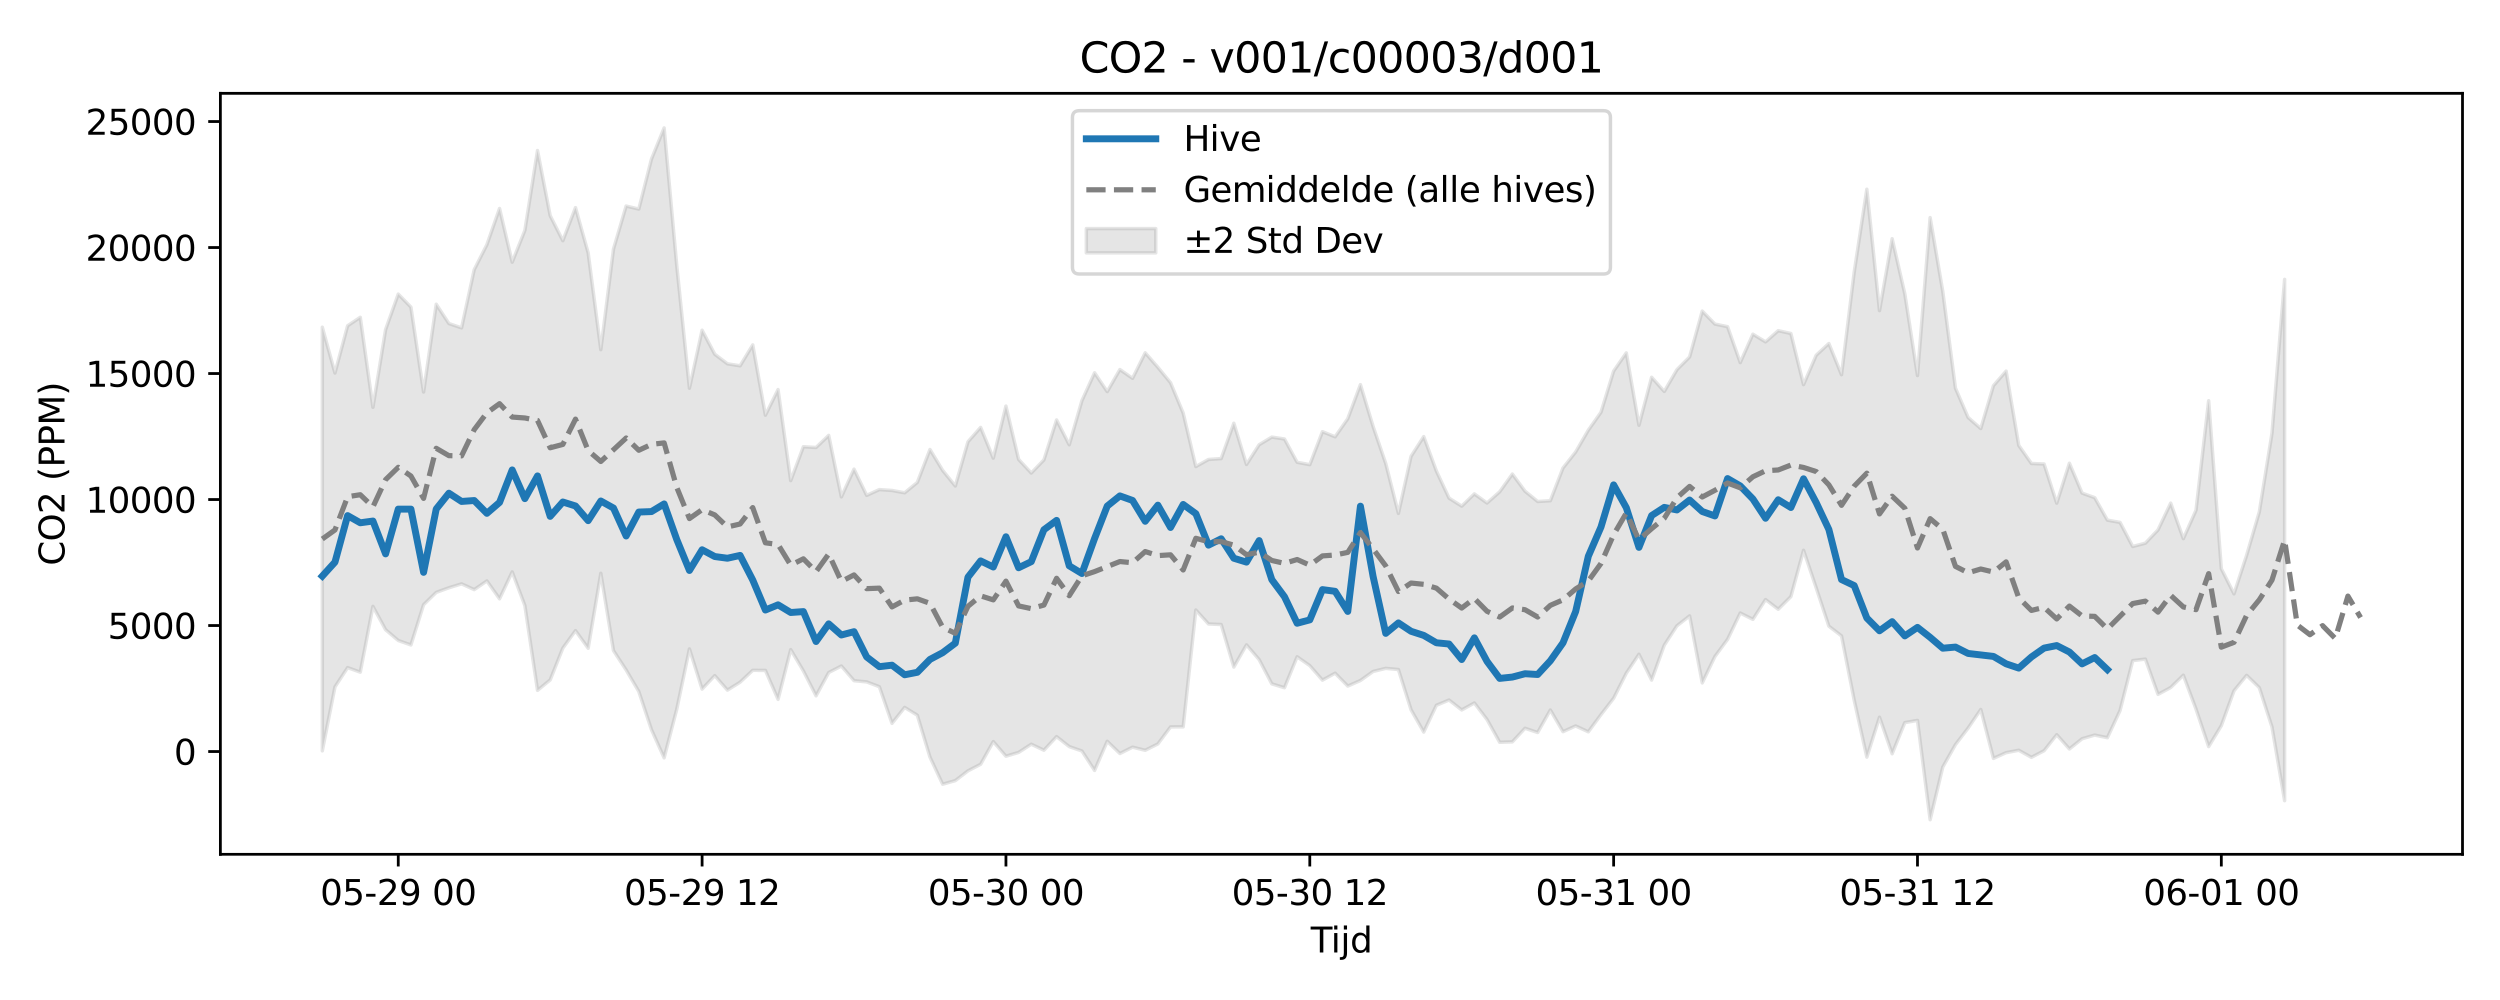 <?xml version="1.0" encoding="utf-8" standalone="no"?>
<!DOCTYPE svg PUBLIC "-//W3C//DTD SVG 1.1//EN"
  "http://www.w3.org/Graphics/SVG/1.1/DTD/svg11.dtd">
<svg xmlns:xlink="http://www.w3.org/1999/xlink" width="720pt" height="288pt" viewBox="0 0 720 288" xmlns="http://www.w3.org/2000/svg" version="1.1">
 <defs>
  <style type="text/css">*{stroke-linejoin: round; stroke-linecap: butt}</style>
 </defs>
 <g id="figure_1">
  <g id="patch_1">
   <path d="M 0 288 
L 720 288 
L 720 0 
L 0 0 
z
" style="fill: #ffffff"/>
  </g>
  <g id="axes_1">
   <g id="patch_2">
    <path d="M 63.47 246.04 
L 709.2 246.04 
L 709.2 26.88 
L 63.47 26.88 
z
" style="fill: #ffffff"/>
   </g>
   <g id="FillBetweenPolyCollection_1">
    <defs>
     <path id="mb8262adb2a" d="M 92.821 -193.765 
L 92.821 -71.758 
L 96.467 -90.168 
L 100.114 -95.728 
L 103.76 -94.416 
L 107.406 -113.359 
L 111.052 -106.636 
L 114.698 -103.533 
L 118.344 -102.256 
L 121.99 -113.844 
L 125.637 -117.391 
L 129.283 -118.718 
L 132.929 -119.848 
L 136.575 -118.187 
L 140.221 -120.691 
L 143.867 -115.537 
L 147.513 -123.287 
L 151.159 -113.608 
L 154.806 -89.174 
L 158.452 -92.185 
L 162.098 -101.336 
L 165.744 -106.379 
L 169.39 -101.303 
L 173.036 -122.898 
L 176.682 -100.626 
L 180.329 -95.045 
L 183.975 -88.849 
L 187.621 -77.862 
L 191.267 -69.738 
L 194.913 -83.769 
L 198.559 -101.11 
L 202.205 -89.539 
L 205.851 -93.422 
L 209.498 -89.243 
L 213.144 -91.521 
L 216.79 -94.946 
L 220.436 -94.919 
L 224.082 -86.577 
L 227.728 -100.914 
L 231.374 -94.774 
L 235.021 -87.603 
L 238.667 -94.303 
L 242.313 -96.189 
L 245.959 -91.961 
L 249.605 -91.606 
L 253.251 -90.229 
L 256.897 -79.669 
L 260.543 -84.264 
L 264.19 -82.013 
L 267.836 -69.94 
L 271.482 -62.147 
L 275.128 -63.18 
L 278.774 -65.991 
L 282.42 -67.884 
L 286.066 -74.423 
L 289.712 -70.209 
L 293.359 -71.299 
L 297.005 -73.666 
L 300.651 -71.939 
L 304.297 -75.849 
L 307.943 -72.978 
L 311.589 -71.719 
L 315.235 -66.117 
L 318.882 -74.509 
L 322.528 -70.983 
L 326.174 -72.814 
L 329.82 -71.915 
L 333.466 -73.749 
L 337.112 -78.647 
L 340.758 -78.667 
L 344.404 -112.316 
L 348.051 -108.289 
L 351.697 -108.134 
L 355.343 -95.883 
L 358.989 -102.279 
L 362.635 -98.028 
L 366.281 -91.052 
L 369.927 -89.93 
L 373.574 -98.853 
L 377.22 -96.294 
L 380.866 -92.12 
L 384.512 -94.12 
L 388.158 -90.412 
L 391.804 -92.013 
L 395.45 -94.619 
L 399.096 -95.512 
L 402.743 -95.17 
L 406.389 -83.578 
L 410.035 -77.168 
L 413.681 -84.88 
L 417.327 -86.394 
L 420.973 -83.531 
L 424.619 -85.546 
L 428.266 -80.766 
L 431.912 -74.215 
L 435.558 -74.339 
L 439.204 -78.259 
L 442.85 -77.035 
L 446.496 -83.526 
L 450.142 -77.276 
L 453.788 -78.925 
L 457.435 -77.234 
L 461.081 -82.184 
L 464.727 -86.903 
L 468.373 -94.116 
L 472.019 -99.571 
L 475.665 -92.133 
L 479.311 -102.191 
L 482.958 -107.764 
L 486.604 -110.626 
L 490.25 -91.32 
L 493.896 -98.926 
L 497.542 -103.855 
L 501.188 -111.446 
L 504.834 -109.622 
L 508.48 -115.322 
L 512.127 -112.532 
L 515.773 -116.172 
L 519.419 -129.521 
L 523.065 -118.69 
L 526.711 -107.665 
L 530.357 -104.853 
L 534.003 -86.364 
L 537.649 -69.947 
L 541.296 -81.445 
L 544.942 -70.92 
L 548.588 -79.882 
L 552.234 -80.523 
L 555.88 -51.922 
L 559.526 -67.087 
L 563.172 -73.547 
L 566.819 -78.305 
L 570.465 -83.675 
L 574.111 -69.583 
L 577.757 -71.233 
L 581.403 -71.924 
L 585.049 -69.883 
L 588.695 -71.792 
L 592.341 -76.402 
L 595.988 -72.298 
L 599.634 -75.235 
L 603.28 -76.297 
L 606.926 -75.541 
L 610.572 -83.359 
L 614.218 -97.738 
L 617.864 -98.177 
L 621.511 -88.021 
L 625.157 -89.989 
L 628.803 -93.54 
L 632.449 -83.787 
L 636.095 -72.981 
L 639.741 -79.009 
L 643.387 -89.045 
L 647.033 -93.502 
L 650.68 -89.957 
L 654.326 -78.665 
L 657.972 -57.401 
L 657.972 -207.549 
L 657.972 -207.549 
L 654.326 -163.189 
L 650.68 -140.563 
L 647.033 -128.083 
L 643.387 -116.975 
L 639.741 -124.217 
L 636.095 -172.595 
L 632.449 -141.052 
L 628.803 -132.865 
L 625.157 -143.099 
L 621.511 -135.394 
L 617.864 -131.565 
L 614.218 -130.614 
L 610.572 -137.547 
L 606.926 -138.207 
L 603.28 -144.672 
L 599.634 -145.99 
L 595.988 -154.591 
L 592.341 -143.092 
L 588.695 -154.375 
L 585.049 -154.516 
L 581.403 -159.724 
L 577.757 -181.125 
L 574.111 -176.927 
L 570.465 -164.576 
L 566.819 -167.764 
L 563.172 -176.216 
L 559.526 -204.02 
L 555.88 -225.335 
L 552.234 -179.846 
L 548.588 -203.378 
L 544.942 -219.252 
L 541.296 -198.537 
L 537.649 -233.5 
L 534.003 -209.588 
L 530.357 -180.083 
L 526.711 -189.07 
L 523.065 -185.693 
L 519.419 -177.223 
L 515.773 -191.956 
L 512.127 -192.764 
L 508.48 -189.533 
L 504.834 -191.757 
L 501.188 -183.577 
L 497.542 -193.919 
L 493.896 -194.669 
L 490.25 -198.41 
L 486.604 -185.195 
L 482.958 -181.536 
L 479.311 -175.26 
L 475.665 -179.351 
L 472.019 -165.53 
L 468.373 -186.376 
L 464.727 -181.131 
L 461.081 -169.264 
L 457.435 -164.107 
L 453.788 -157.834 
L 450.142 -153.215 
L 446.496 -143.794 
L 442.85 -143.569 
L 439.204 -146.543 
L 435.558 -151.473 
L 431.912 -146.365 
L 428.266 -143.132 
L 424.619 -145.759 
L 420.973 -142.23 
L 417.327 -144.545 
L 413.681 -152.349 
L 410.035 -162.259 
L 406.389 -156.591 
L 402.743 -140.132 
L 399.096 -154.504 
L 395.45 -165.197 
L 391.804 -177.221 
L 388.158 -167.421 
L 384.512 -162.201 
L 380.866 -163.678 
L 377.22 -154.182 
L 373.574 -154.869 
L 369.927 -161.574 
L 366.281 -162.115 
L 362.635 -159.915 
L 358.989 -154.234 
L 355.343 -166.105 
L 351.697 -155.929 
L 348.051 -155.676 
L 344.404 -153.632 
L 340.758 -169.03 
L 337.112 -177.783 
L 333.466 -182.22 
L 329.82 -186.397 
L 326.174 -179.043 
L 322.528 -181.575 
L 318.882 -175.22 
L 315.235 -180.637 
L 311.589 -172.599 
L 307.943 -159.899 
L 304.297 -167.055 
L 300.651 -155.556 
L 297.005 -151.77 
L 293.359 -155.695 
L 289.712 -171.048 
L 286.066 -156.054 
L 282.42 -164.911 
L 278.774 -160.766 
L 275.128 -148.037 
L 271.482 -152.534 
L 267.836 -158.551 
L 264.19 -149.066 
L 260.543 -146.076 
L 256.897 -146.75 
L 253.251 -147 
L 249.605 -145.335 
L 245.959 -152.89 
L 242.313 -144.892 
L 238.667 -162.613 
L 235.021 -159.123 
L 231.374 -159.345 
L 227.728 -149.577 
L 224.082 -175.808 
L 220.436 -168.427 
L 216.79 -188.671 
L 213.144 -182.655 
L 209.498 -183.226 
L 205.851 -185.99 
L 202.205 -192.901 
L 198.559 -176.187 
L 194.913 -211.465 
L 191.267 -251.158 
L 187.621 -242.187 
L 183.975 -227.793 
L 180.329 -228.662 
L 176.682 -216.271 
L 173.036 -187.289 
L 169.39 -215.176 
L 165.744 -228.203 
L 162.098 -218.679 
L 158.452 -225.895 
L 154.806 -244.641 
L 151.159 -221.637 
L 147.513 -212.49 
L 143.867 -227.956 
L 140.221 -217.522 
L 136.575 -210.35 
L 132.929 -193.574 
L 129.283 -194.822 
L 125.637 -200.386 
L 121.99 -175.096 
L 118.344 -199.557 
L 114.698 -203.302 
L 111.052 -193.087 
L 107.406 -170.695 
L 103.76 -196.621 
L 100.114 -194.18 
L 96.467 -180.574 
L 92.821 -193.765 
z
" style="stroke: #808080; stroke-opacity: 0.2"/>
    </defs>
    <g clip-path="url(#pf3d7698945)">
     <use xlink:href="#mb8262adb2a" x="0" y="288" style="fill: #808080; fill-opacity: 0.2; stroke: #808080; stroke-opacity: 0.2"/>
    </g>
   </g>
   <g id="matplotlib.axis_1">
    <g id="xtick_1">
     <g id="line2d_1">
      <defs>
       <path id="me02b679397" d="M 0 0 
L 0 3.5 
" style="stroke: #000000; stroke-width: 0.8"/>
      </defs>
      <g>
       <use xlink:href="#me02b679397" x="114.698" y="246.04" style="stroke: #000000; stroke-width: 0.8"/>
      </g>
     </g>
     <g id="text_1">
      <!-- 05-29 00 -->
      <g transform="translate(92.218 260.638) scale(0.1 -0.1)">
       <defs>
        <path id="DejaVuSans-30" d="M 2034 4250 
Q 1547 4250 1301 3770 
Q 1056 3291 1056 2328 
Q 1056 1369 1301 889 
Q 1547 409 2034 409 
Q 2525 409 2770 889 
Q 3016 1369 3016 2328 
Q 3016 3291 2770 3770 
Q 2525 4250 2034 4250 
z
M 2034 4750 
Q 2819 4750 3233 4129 
Q 3647 3509 3647 2328 
Q 3647 1150 3233 529 
Q 2819 -91 2034 -91 
Q 1250 -91 836 529 
Q 422 1150 422 2328 
Q 422 3509 836 4129 
Q 1250 4750 2034 4750 
z
" transform="scale(0.016)"/>
        <path id="DejaVuSans-35" d="M 691 4666 
L 3169 4666 
L 3169 4134 
L 1269 4134 
L 1269 2991 
Q 1406 3038 1543 3061 
Q 1681 3084 1819 3084 
Q 2600 3084 3056 2656 
Q 3513 2228 3513 1497 
Q 3513 744 3044 326 
Q 2575 -91 1722 -91 
Q 1428 -91 1123 -41 
Q 819 9 494 109 
L 494 744 
Q 775 591 1075 516 
Q 1375 441 1709 441 
Q 2250 441 2565 725 
Q 2881 1009 2881 1497 
Q 2881 1984 2565 2268 
Q 2250 2553 1709 2553 
Q 1456 2553 1204 2497 
Q 953 2441 691 2322 
L 691 4666 
z
" transform="scale(0.016)"/>
        <path id="DejaVuSans-2d" d="M 313 2009 
L 1997 2009 
L 1997 1497 
L 313 1497 
L 313 2009 
z
" transform="scale(0.016)"/>
        <path id="DejaVuSans-32" d="M 1228 531 
L 3431 531 
L 3431 0 
L 469 0 
L 469 531 
Q 828 903 1448 1529 
Q 2069 2156 2228 2338 
Q 2531 2678 2651 2914 
Q 2772 3150 2772 3378 
Q 2772 3750 2511 3984 
Q 2250 4219 1831 4219 
Q 1534 4219 1204 4116 
Q 875 4013 500 3803 
L 500 4441 
Q 881 4594 1212 4672 
Q 1544 4750 1819 4750 
Q 2544 4750 2975 4387 
Q 3406 4025 3406 3419 
Q 3406 3131 3298 2873 
Q 3191 2616 2906 2266 
Q 2828 2175 2409 1742 
Q 1991 1309 1228 531 
z
" transform="scale(0.016)"/>
        <path id="DejaVuSans-39" d="M 703 97 
L 703 672 
Q 941 559 1184 500 
Q 1428 441 1663 441 
Q 2288 441 2617 861 
Q 2947 1281 2994 2138 
Q 2813 1869 2534 1725 
Q 2256 1581 1919 1581 
Q 1219 1581 811 2004 
Q 403 2428 403 3163 
Q 403 3881 828 4315 
Q 1253 4750 1959 4750 
Q 2769 4750 3195 4129 
Q 3622 3509 3622 2328 
Q 3622 1225 3098 567 
Q 2575 -91 1691 -91 
Q 1453 -91 1209 -44 
Q 966 3 703 97 
z
M 1959 2075 
Q 2384 2075 2632 2365 
Q 2881 2656 2881 3163 
Q 2881 3666 2632 3958 
Q 2384 4250 1959 4250 
Q 1534 4250 1286 3958 
Q 1038 3666 1038 3163 
Q 1038 2656 1286 2365 
Q 1534 2075 1959 2075 
z
" transform="scale(0.016)"/>
        <path id="DejaVuSans-20" transform="scale(0.016)"/>
       </defs>
       <use xlink:href="#DejaVuSans-30"/>
       <use xlink:href="#DejaVuSans-35" transform="translate(63.623 0)"/>
       <use xlink:href="#DejaVuSans-2d" transform="translate(127.246 0)"/>
       <use xlink:href="#DejaVuSans-32" transform="translate(163.33 0)"/>
       <use xlink:href="#DejaVuSans-39" transform="translate(226.953 0)"/>
       <use xlink:href="#DejaVuSans-20" transform="translate(290.576 0)"/>
       <use xlink:href="#DejaVuSans-30" transform="translate(322.363 0)"/>
       <use xlink:href="#DejaVuSans-30" transform="translate(385.986 0)"/>
      </g>
     </g>
    </g>
    <g id="xtick_2">
     <g id="line2d_2">
      <g>
       <use xlink:href="#me02b679397" x="202.205" y="246.04" style="stroke: #000000; stroke-width: 0.8"/>
      </g>
     </g>
     <g id="text_2">
      <!-- 05-29 12 -->
      <g transform="translate(179.725 260.638) scale(0.1 -0.1)">
       <defs>
        <path id="DejaVuSans-31" d="M 794 531 
L 1825 531 
L 1825 4091 
L 703 3866 
L 703 4441 
L 1819 4666 
L 2450 4666 
L 2450 531 
L 3481 531 
L 3481 0 
L 794 0 
L 794 531 
z
" transform="scale(0.016)"/>
       </defs>
       <use xlink:href="#DejaVuSans-30"/>
       <use xlink:href="#DejaVuSans-35" transform="translate(63.623 0)"/>
       <use xlink:href="#DejaVuSans-2d" transform="translate(127.246 0)"/>
       <use xlink:href="#DejaVuSans-32" transform="translate(163.33 0)"/>
       <use xlink:href="#DejaVuSans-39" transform="translate(226.953 0)"/>
       <use xlink:href="#DejaVuSans-20" transform="translate(290.576 0)"/>
       <use xlink:href="#DejaVuSans-31" transform="translate(322.363 0)"/>
       <use xlink:href="#DejaVuSans-32" transform="translate(385.986 0)"/>
      </g>
     </g>
    </g>
    <g id="xtick_3">
     <g id="line2d_3">
      <g>
       <use xlink:href="#me02b679397" x="289.712" y="246.04" style="stroke: #000000; stroke-width: 0.8"/>
      </g>
     </g>
     <g id="text_3">
      <!-- 05-30 00 -->
      <g transform="translate(267.232 260.638) scale(0.1 -0.1)">
       <defs>
        <path id="DejaVuSans-33" d="M 2597 2516 
Q 3050 2419 3304 2112 
Q 3559 1806 3559 1356 
Q 3559 666 3084 287 
Q 2609 -91 1734 -91 
Q 1441 -91 1130 -33 
Q 819 25 488 141 
L 488 750 
Q 750 597 1062 519 
Q 1375 441 1716 441 
Q 2309 441 2620 675 
Q 2931 909 2931 1356 
Q 2931 1769 2642 2001 
Q 2353 2234 1838 2234 
L 1294 2234 
L 1294 2753 
L 1863 2753 
Q 2328 2753 2575 2939 
Q 2822 3125 2822 3475 
Q 2822 3834 2567 4026 
Q 2313 4219 1838 4219 
Q 1578 4219 1281 4162 
Q 984 4106 628 3988 
L 628 4550 
Q 988 4650 1302 4700 
Q 1616 4750 1894 4750 
Q 2613 4750 3031 4423 
Q 3450 4097 3450 3541 
Q 3450 3153 3228 2886 
Q 3006 2619 2597 2516 
z
" transform="scale(0.016)"/>
       </defs>
       <use xlink:href="#DejaVuSans-30"/>
       <use xlink:href="#DejaVuSans-35" transform="translate(63.623 0)"/>
       <use xlink:href="#DejaVuSans-2d" transform="translate(127.246 0)"/>
       <use xlink:href="#DejaVuSans-33" transform="translate(163.33 0)"/>
       <use xlink:href="#DejaVuSans-30" transform="translate(226.953 0)"/>
       <use xlink:href="#DejaVuSans-20" transform="translate(290.576 0)"/>
       <use xlink:href="#DejaVuSans-30" transform="translate(322.363 0)"/>
       <use xlink:href="#DejaVuSans-30" transform="translate(385.986 0)"/>
      </g>
     </g>
    </g>
    <g id="xtick_4">
     <g id="line2d_4">
      <g>
       <use xlink:href="#me02b679397" x="377.22" y="246.04" style="stroke: #000000; stroke-width: 0.8"/>
      </g>
     </g>
     <g id="text_4">
      <!-- 05-30 12 -->
      <g transform="translate(354.739 260.638) scale(0.1 -0.1)">
       <use xlink:href="#DejaVuSans-30"/>
       <use xlink:href="#DejaVuSans-35" transform="translate(63.623 0)"/>
       <use xlink:href="#DejaVuSans-2d" transform="translate(127.246 0)"/>
       <use xlink:href="#DejaVuSans-33" transform="translate(163.33 0)"/>
       <use xlink:href="#DejaVuSans-30" transform="translate(226.953 0)"/>
       <use xlink:href="#DejaVuSans-20" transform="translate(290.576 0)"/>
       <use xlink:href="#DejaVuSans-31" transform="translate(322.363 0)"/>
       <use xlink:href="#DejaVuSans-32" transform="translate(385.986 0)"/>
      </g>
     </g>
    </g>
    <g id="xtick_5">
     <g id="line2d_5">
      <g>
       <use xlink:href="#me02b679397" x="464.727" y="246.04" style="stroke: #000000; stroke-width: 0.8"/>
      </g>
     </g>
     <g id="text_5">
      <!-- 05-31 00 -->
      <g transform="translate(442.246 260.638) scale(0.1 -0.1)">
       <use xlink:href="#DejaVuSans-30"/>
       <use xlink:href="#DejaVuSans-35" transform="translate(63.623 0)"/>
       <use xlink:href="#DejaVuSans-2d" transform="translate(127.246 0)"/>
       <use xlink:href="#DejaVuSans-33" transform="translate(163.33 0)"/>
       <use xlink:href="#DejaVuSans-31" transform="translate(226.953 0)"/>
       <use xlink:href="#DejaVuSans-20" transform="translate(290.576 0)"/>
       <use xlink:href="#DejaVuSans-30" transform="translate(322.363 0)"/>
       <use xlink:href="#DejaVuSans-30" transform="translate(385.986 0)"/>
      </g>
     </g>
    </g>
    <g id="xtick_6">
     <g id="line2d_6">
      <g>
       <use xlink:href="#me02b679397" x="552.234" y="246.04" style="stroke: #000000; stroke-width: 0.8"/>
      </g>
     </g>
     <g id="text_6">
      <!-- 05-31 12 -->
      <g transform="translate(529.754 260.638) scale(0.1 -0.1)">
       <use xlink:href="#DejaVuSans-30"/>
       <use xlink:href="#DejaVuSans-35" transform="translate(63.623 0)"/>
       <use xlink:href="#DejaVuSans-2d" transform="translate(127.246 0)"/>
       <use xlink:href="#DejaVuSans-33" transform="translate(163.33 0)"/>
       <use xlink:href="#DejaVuSans-31" transform="translate(226.953 0)"/>
       <use xlink:href="#DejaVuSans-20" transform="translate(290.576 0)"/>
       <use xlink:href="#DejaVuSans-31" transform="translate(322.363 0)"/>
       <use xlink:href="#DejaVuSans-32" transform="translate(385.986 0)"/>
      </g>
     </g>
    </g>
    <g id="xtick_7">
     <g id="line2d_7">
      <g>
       <use xlink:href="#me02b679397" x="639.741" y="246.04" style="stroke: #000000; stroke-width: 0.8"/>
      </g>
     </g>
     <g id="text_7">
      <!-- 06-01 00 -->
      <g transform="translate(617.261 260.638) scale(0.1 -0.1)">
       <defs>
        <path id="DejaVuSans-36" d="M 2113 2584 
Q 1688 2584 1439 2293 
Q 1191 2003 1191 1497 
Q 1191 994 1439 701 
Q 1688 409 2113 409 
Q 2538 409 2786 701 
Q 3034 994 3034 1497 
Q 3034 2003 2786 2293 
Q 2538 2584 2113 2584 
z
M 3366 4563 
L 3366 3988 
Q 3128 4100 2886 4159 
Q 2644 4219 2406 4219 
Q 1781 4219 1451 3797 
Q 1122 3375 1075 2522 
Q 1259 2794 1537 2939 
Q 1816 3084 2150 3084 
Q 2853 3084 3261 2657 
Q 3669 2231 3669 1497 
Q 3669 778 3244 343 
Q 2819 -91 2113 -91 
Q 1303 -91 875 529 
Q 447 1150 447 2328 
Q 447 3434 972 4092 
Q 1497 4750 2381 4750 
Q 2619 4750 2861 4703 
Q 3103 4656 3366 4563 
z
" transform="scale(0.016)"/>
       </defs>
       <use xlink:href="#DejaVuSans-30"/>
       <use xlink:href="#DejaVuSans-36" transform="translate(63.623 0)"/>
       <use xlink:href="#DejaVuSans-2d" transform="translate(127.246 0)"/>
       <use xlink:href="#DejaVuSans-30" transform="translate(163.33 0)"/>
       <use xlink:href="#DejaVuSans-31" transform="translate(226.953 0)"/>
       <use xlink:href="#DejaVuSans-20" transform="translate(290.576 0)"/>
       <use xlink:href="#DejaVuSans-30" transform="translate(322.363 0)"/>
       <use xlink:href="#DejaVuSans-30" transform="translate(385.986 0)"/>
      </g>
     </g>
    </g>
    <g id="text_8">
     <!-- Tijd -->
     <g transform="translate(377.485 274.317) scale(0.1 -0.1)">
      <defs>
       <path id="DejaVuSans-54" d="M -19 4666 
L 3928 4666 
L 3928 4134 
L 2272 4134 
L 2272 0 
L 1638 0 
L 1638 4134 
L -19 4134 
L -19 4666 
z
" transform="scale(0.016)"/>
       <path id="DejaVuSans-69" d="M 603 3500 
L 1178 3500 
L 1178 0 
L 603 0 
L 603 3500 
z
M 603 4863 
L 1178 4863 
L 1178 4134 
L 603 4134 
L 603 4863 
z
" transform="scale(0.016)"/>
       <path id="DejaVuSans-6a" d="M 603 3500 
L 1178 3500 
L 1178 -63 
Q 1178 -731 923 -1031 
Q 669 -1331 103 -1331 
L -116 -1331 
L -116 -844 
L 38 -844 
Q 366 -844 484 -692 
Q 603 -541 603 -63 
L 603 3500 
z
M 603 4863 
L 1178 4863 
L 1178 4134 
L 603 4134 
L 603 4863 
z
" transform="scale(0.016)"/>
       <path id="DejaVuSans-64" d="M 2906 2969 
L 2906 4863 
L 3481 4863 
L 3481 0 
L 2906 0 
L 2906 525 
Q 2725 213 2448 61 
Q 2172 -91 1784 -91 
Q 1150 -91 751 415 
Q 353 922 353 1747 
Q 353 2572 751 3078 
Q 1150 3584 1784 3584 
Q 2172 3584 2448 3432 
Q 2725 3281 2906 2969 
z
M 947 1747 
Q 947 1113 1208 752 
Q 1469 391 1925 391 
Q 2381 391 2643 752 
Q 2906 1113 2906 1747 
Q 2906 2381 2643 2742 
Q 2381 3103 1925 3103 
Q 1469 3103 1208 2742 
Q 947 2381 947 1747 
z
" transform="scale(0.016)"/>
      </defs>
      <use xlink:href="#DejaVuSans-54"/>
      <use xlink:href="#DejaVuSans-69" transform="translate(57.959 0)"/>
      <use xlink:href="#DejaVuSans-6a" transform="translate(85.742 0)"/>
      <use xlink:href="#DejaVuSans-64" transform="translate(113.525 0)"/>
     </g>
    </g>
   </g>
   <g id="matplotlib.axis_2">
    <g id="ytick_1">
     <g id="line2d_8">
      <defs>
       <path id="m4b6ea6b855" d="M 0 0 
L -3.5 0 
" style="stroke: #000000; stroke-width: 0.8"/>
      </defs>
      <g>
       <use xlink:href="#m4b6ea6b855" x="63.47" y="216.441" style="stroke: #000000; stroke-width: 0.8"/>
      </g>
     </g>
     <g id="text_9">
      <!-- 0 -->
      <g transform="translate(50.108 220.24) scale(0.1 -0.1)">
       <use xlink:href="#DejaVuSans-30"/>
      </g>
     </g>
    </g>
    <g id="ytick_2">
     <g id="line2d_9">
      <g>
       <use xlink:href="#m4b6ea6b855" x="63.47" y="180.154" style="stroke: #000000; stroke-width: 0.8"/>
      </g>
     </g>
     <g id="text_10">
      <!-- 5000 -->
      <g transform="translate(31.02 183.953) scale(0.1 -0.1)">
       <use xlink:href="#DejaVuSans-35"/>
       <use xlink:href="#DejaVuSans-30" transform="translate(63.623 0)"/>
       <use xlink:href="#DejaVuSans-30" transform="translate(127.246 0)"/>
       <use xlink:href="#DejaVuSans-30" transform="translate(190.869 0)"/>
      </g>
     </g>
    </g>
    <g id="ytick_3">
     <g id="line2d_10">
      <g>
       <use xlink:href="#m4b6ea6b855" x="63.47" y="143.867" style="stroke: #000000; stroke-width: 0.8"/>
      </g>
     </g>
     <g id="text_11">
      <!-- 10000 -->
      <g transform="translate(24.657 147.666) scale(0.1 -0.1)">
       <use xlink:href="#DejaVuSans-31"/>
       <use xlink:href="#DejaVuSans-30" transform="translate(63.623 0)"/>
       <use xlink:href="#DejaVuSans-30" transform="translate(127.246 0)"/>
       <use xlink:href="#DejaVuSans-30" transform="translate(190.869 0)"/>
       <use xlink:href="#DejaVuSans-30" transform="translate(254.492 0)"/>
      </g>
     </g>
    </g>
    <g id="ytick_4">
     <g id="line2d_11">
      <g>
       <use xlink:href="#m4b6ea6b855" x="63.47" y="107.58" style="stroke: #000000; stroke-width: 0.8"/>
      </g>
     </g>
     <g id="text_12">
      <!-- 15000 -->
      <g transform="translate(24.657 111.379) scale(0.1 -0.1)">
       <use xlink:href="#DejaVuSans-31"/>
       <use xlink:href="#DejaVuSans-35" transform="translate(63.623 0)"/>
       <use xlink:href="#DejaVuSans-30" transform="translate(127.246 0)"/>
       <use xlink:href="#DejaVuSans-30" transform="translate(190.869 0)"/>
       <use xlink:href="#DejaVuSans-30" transform="translate(254.492 0)"/>
      </g>
     </g>
    </g>
    <g id="ytick_5">
     <g id="line2d_12">
      <g>
       <use xlink:href="#m4b6ea6b855" x="63.47" y="71.293" style="stroke: #000000; stroke-width: 0.8"/>
      </g>
     </g>
     <g id="text_13">
      <!-- 20000 -->
      <g transform="translate(24.657 75.092) scale(0.1 -0.1)">
       <use xlink:href="#DejaVuSans-32"/>
       <use xlink:href="#DejaVuSans-30" transform="translate(63.623 0)"/>
       <use xlink:href="#DejaVuSans-30" transform="translate(127.246 0)"/>
       <use xlink:href="#DejaVuSans-30" transform="translate(190.869 0)"/>
       <use xlink:href="#DejaVuSans-30" transform="translate(254.492 0)"/>
      </g>
     </g>
    </g>
    <g id="ytick_6">
     <g id="line2d_13">
      <g>
       <use xlink:href="#m4b6ea6b855" x="63.47" y="35.006" style="stroke: #000000; stroke-width: 0.8"/>
      </g>
     </g>
     <g id="text_14">
      <!-- 25000 -->
      <g transform="translate(24.657 38.805) scale(0.1 -0.1)">
       <use xlink:href="#DejaVuSans-32"/>
       <use xlink:href="#DejaVuSans-35" transform="translate(63.623 0)"/>
       <use xlink:href="#DejaVuSans-30" transform="translate(127.246 0)"/>
       <use xlink:href="#DejaVuSans-30" transform="translate(190.869 0)"/>
       <use xlink:href="#DejaVuSans-30" transform="translate(254.492 0)"/>
      </g>
     </g>
    </g>
    <g id="text_15">
     <!-- CO2 (PPM) -->
     <g transform="translate(18.578 162.903) rotate(-90) scale(0.1 -0.1)">
      <defs>
       <path id="DejaVuSans-43" d="M 4122 4306 
L 4122 3641 
Q 3803 3938 3442 4084 
Q 3081 4231 2675 4231 
Q 1875 4231 1450 3742 
Q 1025 3253 1025 2328 
Q 1025 1406 1450 917 
Q 1875 428 2675 428 
Q 3081 428 3442 575 
Q 3803 722 4122 1019 
L 4122 359 
Q 3791 134 3420 21 
Q 3050 -91 2638 -91 
Q 1578 -91 968 557 
Q 359 1206 359 2328 
Q 359 3453 968 4101 
Q 1578 4750 2638 4750 
Q 3056 4750 3426 4639 
Q 3797 4528 4122 4306 
z
" transform="scale(0.016)"/>
       <path id="DejaVuSans-4f" d="M 2522 4238 
Q 1834 4238 1429 3725 
Q 1025 3213 1025 2328 
Q 1025 1447 1429 934 
Q 1834 422 2522 422 
Q 3209 422 3611 934 
Q 4013 1447 4013 2328 
Q 4013 3213 3611 3725 
Q 3209 4238 2522 4238 
z
M 2522 4750 
Q 3503 4750 4090 4092 
Q 4678 3434 4678 2328 
Q 4678 1225 4090 567 
Q 3503 -91 2522 -91 
Q 1538 -91 948 565 
Q 359 1222 359 2328 
Q 359 3434 948 4092 
Q 1538 4750 2522 4750 
z
" transform="scale(0.016)"/>
       <path id="DejaVuSans-28" d="M 1984 4856 
Q 1566 4138 1362 3434 
Q 1159 2731 1159 2009 
Q 1159 1288 1364 580 
Q 1569 -128 1984 -844 
L 1484 -844 
Q 1016 -109 783 600 
Q 550 1309 550 2009 
Q 550 2706 781 3412 
Q 1013 4119 1484 4856 
L 1984 4856 
z
" transform="scale(0.016)"/>
       <path id="DejaVuSans-50" d="M 1259 4147 
L 1259 2394 
L 2053 2394 
Q 2494 2394 2734 2622 
Q 2975 2850 2975 3272 
Q 2975 3691 2734 3919 
Q 2494 4147 2053 4147 
L 1259 4147 
z
M 628 4666 
L 2053 4666 
Q 2838 4666 3239 4311 
Q 3641 3956 3641 3272 
Q 3641 2581 3239 2228 
Q 2838 1875 2053 1875 
L 1259 1875 
L 1259 0 
L 628 0 
L 628 4666 
z
" transform="scale(0.016)"/>
       <path id="DejaVuSans-4d" d="M 628 4666 
L 1569 4666 
L 2759 1491 
L 3956 4666 
L 4897 4666 
L 4897 0 
L 4281 0 
L 4281 4097 
L 3078 897 
L 2444 897 
L 1241 4097 
L 1241 0 
L 628 0 
L 628 4666 
z
" transform="scale(0.016)"/>
       <path id="DejaVuSans-29" d="M 513 4856 
L 1013 4856 
Q 1481 4119 1714 3412 
Q 1947 2706 1947 2009 
Q 1947 1309 1714 600 
Q 1481 -109 1013 -844 
L 513 -844 
Q 928 -128 1133 580 
Q 1338 1288 1338 2009 
Q 1338 2731 1133 3434 
Q 928 4138 513 4856 
z
" transform="scale(0.016)"/>
      </defs>
      <use xlink:href="#DejaVuSans-43"/>
      <use xlink:href="#DejaVuSans-4f" transform="translate(69.824 0)"/>
      <use xlink:href="#DejaVuSans-32" transform="translate(148.535 0)"/>
      <use xlink:href="#DejaVuSans-20" transform="translate(212.158 0)"/>
      <use xlink:href="#DejaVuSans-28" transform="translate(243.945 0)"/>
      <use xlink:href="#DejaVuSans-50" transform="translate(282.959 0)"/>
      <use xlink:href="#DejaVuSans-50" transform="translate(343.262 0)"/>
      <use xlink:href="#DejaVuSans-4d" transform="translate(403.564 0)"/>
      <use xlink:href="#DejaVuSans-29" transform="translate(489.844 0)"/>
     </g>
    </g>
   </g>
   <g id="line2d_14">
    <path d="M 92.821 165.919 
L 96.467 161.902 
L 100.114 148.497 
L 103.76 150.561 
L 107.406 150.063 
L 111.052 159.514 
L 114.698 146.627 
L 118.344 146.63 
L 121.99 164.831 
L 125.637 146.591 
L 129.283 142.043 
L 132.929 144.416 
L 136.575 144.153 
L 140.221 147.839 
L 143.867 144.702 
L 147.513 135.342 
L 151.159 143.603 
L 154.806 137.065 
L 158.452 148.71 
L 162.098 144.576 
L 165.744 145.72 
L 169.39 149.946 
L 173.036 144.288 
L 176.682 146.318 
L 180.329 154.364 
L 183.975 147.469 
L 187.621 147.336 
L 191.267 145.135 
L 194.913 155.402 
L 198.559 164.294 
L 202.205 158.334 
L 205.851 160.283 
L 209.498 160.772 
L 213.144 159.959 
L 216.79 167.052 
L 220.436 175.688 
L 224.082 174.189 
L 227.728 176.4 
L 231.374 176.138 
L 235.021 184.753 
L 238.667 179.673 
L 242.313 182.876 
L 245.959 181.925 
L 249.605 189.202 
L 253.251 192.001 
L 256.897 191.573 
L 260.543 194.338 
L 264.19 193.619 
L 267.836 189.908 
L 271.482 187.973 
L 275.128 185.23 
L 278.774 166.227 
L 282.42 161.541 
L 286.066 163.302 
L 289.712 154.594 
L 293.359 163.515 
L 297.005 161.754 
L 300.651 152.562 
L 304.297 149.876 
L 307.943 162.961 
L 311.589 165.168 
L 315.235 155.099 
L 318.882 145.749 
L 322.528 142.82 
L 326.174 144.128 
L 329.82 150.128 
L 333.466 145.488 
L 337.112 151.911 
L 340.758 145.287 
L 344.404 147.939 
L 348.051 157.001 
L 351.697 155.172 
L 355.343 160.774 
L 358.989 161.887 
L 362.635 155.692 
L 366.281 166.938 
L 369.927 171.859 
L 373.574 179.496 
L 377.22 178.519 
L 380.866 169.808 
L 384.512 170.299 
L 388.158 176.088 
L 391.804 145.781 
L 395.45 166.017 
L 399.096 182.409 
L 402.743 179.399 
L 406.389 181.814 
L 410.035 182.994 
L 413.681 185.121 
L 417.327 185.474 
L 420.973 189.94 
L 424.619 183.705 
L 428.266 190.481 
L 431.912 195.378 
L 435.558 194.993 
L 439.204 194.033 
L 442.85 194.255 
L 446.496 190.312 
L 450.142 185.14 
L 453.788 176.121 
L 457.435 160.206 
L 461.081 151.787 
L 464.727 139.648 
L 468.373 146.214 
L 472.019 157.639 
L 475.665 148.488 
L 479.311 146.127 
L 482.958 146.867 
L 486.604 144.01 
L 490.25 147.312 
L 493.896 148.589 
L 497.542 137.829 
L 501.188 139.943 
L 504.834 143.707 
L 508.48 149.257 
L 512.127 143.932 
L 515.773 146.16 
L 519.419 137.897 
L 523.065 144.755 
L 526.711 152.491 
L 530.357 166.909 
L 534.003 168.646 
L 537.649 177.996 
L 541.296 181.666 
L 544.942 179.041 
L 548.588 183.139 
L 552.234 180.691 
L 555.88 183.558 
L 559.526 186.683 
L 563.172 186.359 
L 566.819 188.195 
L 574.111 189.047 
L 577.757 191.183 
L 581.403 192.41 
L 585.049 189.207 
L 588.695 186.65 
L 592.341 185.921 
L 595.988 187.777 
L 599.634 191.193 
L 603.28 189.374 
L 606.926 192.845 
L 606.926 192.845 
" clip-path="url(#pf3d7698945)" style="fill: none; stroke: #1f77b4; stroke-width: 2; stroke-linecap: square"/>
   </g>
   <g id="line2d_15">
    <path d="M 92.821 155.238 
L 96.467 152.629 
L 100.114 143.046 
L 103.76 142.481 
L 107.406 145.973 
L 111.052 138.138 
L 114.698 134.582 
L 118.344 137.094 
L 121.99 143.53 
L 125.637 129.111 
L 129.283 131.23 
L 132.929 131.289 
L 136.575 123.732 
L 140.221 118.894 
L 143.867 116.254 
L 147.513 120.112 
L 151.159 120.378 
L 154.806 121.092 
L 158.452 128.96 
L 162.098 127.993 
L 165.744 120.709 
L 169.39 129.761 
L 173.036 132.907 
L 180.329 126.146 
L 183.975 129.679 
L 187.621 127.975 
L 191.267 127.552 
L 194.913 140.383 
L 198.559 149.351 
L 202.205 146.78 
L 205.851 148.294 
L 209.498 151.765 
L 213.144 150.912 
L 216.79 146.192 
L 220.436 156.327 
L 224.082 156.807 
L 227.728 162.755 
L 231.374 160.94 
L 235.021 164.637 
L 238.667 159.542 
L 242.313 167.459 
L 245.959 165.574 
L 249.605 169.53 
L 253.251 169.386 
L 256.897 174.791 
L 260.543 172.83 
L 264.19 172.461 
L 267.836 173.754 
L 271.482 180.659 
L 275.128 182.392 
L 278.774 174.621 
L 282.42 171.602 
L 286.066 172.762 
L 289.712 167.371 
L 293.359 174.503 
L 297.005 175.282 
L 300.651 174.252 
L 304.297 166.548 
L 307.943 171.562 
L 311.589 165.841 
L 315.235 164.623 
L 322.528 161.721 
L 326.174 162.071 
L 329.82 158.844 
L 333.466 160.015 
L 337.112 159.785 
L 340.758 164.152 
L 344.404 155.026 
L 348.051 156.017 
L 351.697 155.969 
L 355.343 157.006 
L 358.989 159.743 
L 362.635 159.028 
L 366.281 161.417 
L 369.927 162.248 
L 373.574 161.139 
L 377.22 162.762 
L 380.866 160.101 
L 384.512 159.839 
L 388.158 159.084 
L 391.804 153.383 
L 395.45 158.092 
L 399.096 162.992 
L 402.743 170.349 
L 406.389 167.915 
L 410.035 168.286 
L 413.681 169.385 
L 417.327 172.53 
L 420.973 175.12 
L 424.619 172.347 
L 428.266 176.051 
L 431.912 177.71 
L 435.558 175.094 
L 439.204 175.599 
L 442.85 177.698 
L 446.496 174.34 
L 450.142 172.754 
L 453.788 169.621 
L 457.435 167.33 
L 461.081 162.276 
L 464.727 153.983 
L 468.373 147.754 
L 472.019 155.449 
L 475.665 152.258 
L 479.311 149.275 
L 482.958 143.35 
L 486.604 140.089 
L 490.25 143.135 
L 493.896 141.202 
L 497.542 139.113 
L 501.188 140.488 
L 504.834 137.311 
L 508.48 135.573 
L 512.127 135.352 
L 515.773 133.936 
L 519.419 134.628 
L 523.065 135.809 
L 526.711 139.633 
L 530.357 145.532 
L 534.003 140.024 
L 537.649 136.276 
L 541.296 148.009 
L 544.942 142.914 
L 548.588 146.37 
L 552.234 157.816 
L 555.88 149.372 
L 559.526 152.446 
L 563.172 163.118 
L 566.819 164.966 
L 570.465 163.875 
L 574.111 164.745 
L 577.757 161.821 
L 581.403 172.176 
L 585.049 175.801 
L 588.695 174.916 
L 592.341 178.253 
L 595.988 174.556 
L 599.634 177.387 
L 603.28 177.515 
L 606.926 181.126 
L 614.218 173.824 
L 617.864 173.129 
L 621.511 176.292 
L 625.157 171.456 
L 628.803 174.797 
L 632.449 175.58 
L 636.095 165.212 
L 639.741 186.387 
L 643.387 184.99 
L 647.033 177.208 
L 650.68 172.74 
L 654.326 167.073 
L 657.972 155.525 
L 661.618 180.004 
L 665.264 182.796 
L 668.91 180.186 
L 672.556 183.877 
L 676.203 171.68 
L 679.849 177.843 
L 679.849 177.843 
" clip-path="url(#pf3d7698945)" style="fill: none; stroke-dasharray: 5.55,2.4; stroke-dashoffset: 0; stroke: #808080; stroke-width: 1.5"/>
   </g>
   <g id="patch_3">
    <path d="M 63.47 246.04 
L 63.47 26.88 
" style="fill: none; stroke: #000000; stroke-width: 0.8; stroke-linejoin: miter; stroke-linecap: square"/>
   </g>
   <g id="patch_4">
    <path d="M 709.2 246.04 
L 709.2 26.88 
" style="fill: none; stroke: #000000; stroke-width: 0.8; stroke-linejoin: miter; stroke-linecap: square"/>
   </g>
   <g id="patch_5">
    <path d="M 63.47 246.04 
L 709.2 246.04 
" style="fill: none; stroke: #000000; stroke-width: 0.8; stroke-linejoin: miter; stroke-linecap: square"/>
   </g>
   <g id="patch_6">
    <path d="M 63.47 26.88 
L 709.2 26.88 
" style="fill: none; stroke: #000000; stroke-width: 0.8; stroke-linejoin: miter; stroke-linecap: square"/>
   </g>
   <g id="text_16">
    <!-- CO2 - v001/c00003/d001 -->
    <g transform="translate(310.932 20.88) scale(0.12 -0.12)">
     <defs>
      <path id="DejaVuSans-76" d="M 191 3500 
L 800 3500 
L 1894 563 
L 2988 3500 
L 3597 3500 
L 2284 0 
L 1503 0 
L 191 3500 
z
" transform="scale(0.016)"/>
      <path id="DejaVuSans-2f" d="M 1625 4666 
L 2156 4666 
L 531 -594 
L 0 -594 
L 1625 4666 
z
" transform="scale(0.016)"/>
      <path id="DejaVuSans-63" d="M 3122 3366 
L 3122 2828 
Q 2878 2963 2633 3030 
Q 2388 3097 2138 3097 
Q 1578 3097 1268 2742 
Q 959 2388 959 1747 
Q 959 1106 1268 751 
Q 1578 397 2138 397 
Q 2388 397 2633 464 
Q 2878 531 3122 666 
L 3122 134 
Q 2881 22 2623 -34 
Q 2366 -91 2075 -91 
Q 1284 -91 818 406 
Q 353 903 353 1747 
Q 353 2603 823 3093 
Q 1294 3584 2113 3584 
Q 2378 3584 2631 3529 
Q 2884 3475 3122 3366 
z
" transform="scale(0.016)"/>
     </defs>
     <use xlink:href="#DejaVuSans-43"/>
     <use xlink:href="#DejaVuSans-4f" transform="translate(69.824 0)"/>
     <use xlink:href="#DejaVuSans-32" transform="translate(148.535 0)"/>
     <use xlink:href="#DejaVuSans-20" transform="translate(212.158 0)"/>
     <use xlink:href="#DejaVuSans-2d" transform="translate(243.945 0)"/>
     <use xlink:href="#DejaVuSans-20" transform="translate(280.029 0)"/>
     <use xlink:href="#DejaVuSans-76" transform="translate(311.816 0)"/>
     <use xlink:href="#DejaVuSans-30" transform="translate(370.996 0)"/>
     <use xlink:href="#DejaVuSans-30" transform="translate(434.619 0)"/>
     <use xlink:href="#DejaVuSans-31" transform="translate(498.242 0)"/>
     <use xlink:href="#DejaVuSans-2f" transform="translate(561.865 0)"/>
     <use xlink:href="#DejaVuSans-63" transform="translate(595.557 0)"/>
     <use xlink:href="#DejaVuSans-30" transform="translate(650.537 0)"/>
     <use xlink:href="#DejaVuSans-30" transform="translate(714.16 0)"/>
     <use xlink:href="#DejaVuSans-30" transform="translate(777.783 0)"/>
     <use xlink:href="#DejaVuSans-30" transform="translate(841.406 0)"/>
     <use xlink:href="#DejaVuSans-33" transform="translate(905.029 0)"/>
     <use xlink:href="#DejaVuSans-2f" transform="translate(968.652 0)"/>
     <use xlink:href="#DejaVuSans-64" transform="translate(1002.344 0)"/>
     <use xlink:href="#DejaVuSans-30" transform="translate(1065.82 0)"/>
     <use xlink:href="#DejaVuSans-30" transform="translate(1129.443 0)"/>
     <use xlink:href="#DejaVuSans-31" transform="translate(1193.066 0)"/>
    </g>
   </g>
   <g id="legend_1">
    <g id="patch_7">
     <path d="M 310.863 78.914 
L 461.807 78.914 
Q 463.807 78.914 463.807 76.914 
L 463.807 33.88 
Q 463.807 31.88 461.807 31.88 
L 310.863 31.88 
Q 308.863 31.88 308.863 33.88 
L 308.863 76.914 
Q 308.863 78.914 310.863 78.914 
z
" style="fill: #ffffff; opacity: 0.8; stroke: #cccccc; stroke-linejoin: miter"/>
    </g>
    <g id="line2d_16">
     <path d="M 312.863 39.978 
L 322.863 39.978 
L 332.863 39.978 
" style="fill: none; stroke: #1f77b4; stroke-width: 2; stroke-linecap: square"/>
    </g>
    <g id="text_17">
     <!-- Hive -->
     <g transform="translate(340.863 43.478) scale(0.1 -0.1)">
      <defs>
       <path id="DejaVuSans-48" d="M 628 4666 
L 1259 4666 
L 1259 2753 
L 3553 2753 
L 3553 4666 
L 4184 4666 
L 4184 0 
L 3553 0 
L 3553 2222 
L 1259 2222 
L 1259 0 
L 628 0 
L 628 4666 
z
" transform="scale(0.016)"/>
       <path id="DejaVuSans-65" d="M 3597 1894 
L 3597 1613 
L 953 1613 
Q 991 1019 1311 708 
Q 1631 397 2203 397 
Q 2534 397 2845 478 
Q 3156 559 3463 722 
L 3463 178 
Q 3153 47 2828 -22 
Q 2503 -91 2169 -91 
Q 1331 -91 842 396 
Q 353 884 353 1716 
Q 353 2575 817 3079 
Q 1281 3584 2069 3584 
Q 2775 3584 3186 3129 
Q 3597 2675 3597 1894 
z
M 3022 2063 
Q 3016 2534 2758 2815 
Q 2500 3097 2075 3097 
Q 1594 3097 1305 2825 
Q 1016 2553 972 2059 
L 3022 2063 
z
" transform="scale(0.016)"/>
      </defs>
      <use xlink:href="#DejaVuSans-48"/>
      <use xlink:href="#DejaVuSans-69" transform="translate(75.195 0)"/>
      <use xlink:href="#DejaVuSans-76" transform="translate(102.979 0)"/>
      <use xlink:href="#DejaVuSans-65" transform="translate(162.158 0)"/>
     </g>
    </g>
    <g id="line2d_17">
     <path d="M 312.863 54.657 
L 322.863 54.657 
L 332.863 54.657 
" style="fill: none; stroke-dasharray: 5.55,2.4; stroke-dashoffset: 0; stroke: #808080; stroke-width: 1.5"/>
    </g>
    <g id="text_18">
     <!-- Gemiddelde (alle hives) -->
     <g transform="translate(340.863 58.157) scale(0.1 -0.1)">
      <defs>
       <path id="DejaVuSans-47" d="M 3809 666 
L 3809 1919 
L 2778 1919 
L 2778 2438 
L 4434 2438 
L 4434 434 
Q 4069 175 3628 42 
Q 3188 -91 2688 -91 
Q 1594 -91 976 548 
Q 359 1188 359 2328 
Q 359 3472 976 4111 
Q 1594 4750 2688 4750 
Q 3144 4750 3555 4637 
Q 3966 4525 4313 4306 
L 4313 3634 
Q 3963 3931 3569 4081 
Q 3175 4231 2741 4231 
Q 1884 4231 1454 3753 
Q 1025 3275 1025 2328 
Q 1025 1384 1454 906 
Q 1884 428 2741 428 
Q 3075 428 3337 486 
Q 3600 544 3809 666 
z
" transform="scale(0.016)"/>
       <path id="DejaVuSans-6d" d="M 3328 2828 
Q 3544 3216 3844 3400 
Q 4144 3584 4550 3584 
Q 5097 3584 5394 3201 
Q 5691 2819 5691 2113 
L 5691 0 
L 5113 0 
L 5113 2094 
Q 5113 2597 4934 2840 
Q 4756 3084 4391 3084 
Q 3944 3084 3684 2787 
Q 3425 2491 3425 1978 
L 3425 0 
L 2847 0 
L 2847 2094 
Q 2847 2600 2669 2842 
Q 2491 3084 2119 3084 
Q 1678 3084 1418 2786 
Q 1159 2488 1159 1978 
L 1159 0 
L 581 0 
L 581 3500 
L 1159 3500 
L 1159 2956 
Q 1356 3278 1631 3431 
Q 1906 3584 2284 3584 
Q 2666 3584 2933 3390 
Q 3200 3197 3328 2828 
z
" transform="scale(0.016)"/>
       <path id="DejaVuSans-6c" d="M 603 4863 
L 1178 4863 
L 1178 0 
L 603 0 
L 603 4863 
z
" transform="scale(0.016)"/>
       <path id="DejaVuSans-61" d="M 2194 1759 
Q 1497 1759 1228 1600 
Q 959 1441 959 1056 
Q 959 750 1161 570 
Q 1363 391 1709 391 
Q 2188 391 2477 730 
Q 2766 1069 2766 1631 
L 2766 1759 
L 2194 1759 
z
M 3341 1997 
L 3341 0 
L 2766 0 
L 2766 531 
Q 2569 213 2275 61 
Q 1981 -91 1556 -91 
Q 1019 -91 701 211 
Q 384 513 384 1019 
Q 384 1609 779 1909 
Q 1175 2209 1959 2209 
L 2766 2209 
L 2766 2266 
Q 2766 2663 2505 2880 
Q 2244 3097 1772 3097 
Q 1472 3097 1187 3025 
Q 903 2953 641 2809 
L 641 3341 
Q 956 3463 1253 3523 
Q 1550 3584 1831 3584 
Q 2591 3584 2966 3190 
Q 3341 2797 3341 1997 
z
" transform="scale(0.016)"/>
       <path id="DejaVuSans-68" d="M 3513 2113 
L 3513 0 
L 2938 0 
L 2938 2094 
Q 2938 2591 2744 2837 
Q 2550 3084 2163 3084 
Q 1697 3084 1428 2787 
Q 1159 2491 1159 1978 
L 1159 0 
L 581 0 
L 581 4863 
L 1159 4863 
L 1159 2956 
Q 1366 3272 1645 3428 
Q 1925 3584 2291 3584 
Q 2894 3584 3203 3211 
Q 3513 2838 3513 2113 
z
" transform="scale(0.016)"/>
       <path id="DejaVuSans-73" d="M 2834 3397 
L 2834 2853 
Q 2591 2978 2328 3040 
Q 2066 3103 1784 3103 
Q 1356 3103 1142 2972 
Q 928 2841 928 2578 
Q 928 2378 1081 2264 
Q 1234 2150 1697 2047 
L 1894 2003 
Q 2506 1872 2764 1633 
Q 3022 1394 3022 966 
Q 3022 478 2636 193 
Q 2250 -91 1575 -91 
Q 1294 -91 989 -36 
Q 684 19 347 128 
L 347 722 
Q 666 556 975 473 
Q 1284 391 1588 391 
Q 1994 391 2212 530 
Q 2431 669 2431 922 
Q 2431 1156 2273 1281 
Q 2116 1406 1581 1522 
L 1381 1569 
Q 847 1681 609 1914 
Q 372 2147 372 2553 
Q 372 3047 722 3315 
Q 1072 3584 1716 3584 
Q 2034 3584 2315 3537 
Q 2597 3491 2834 3397 
z
" transform="scale(0.016)"/>
      </defs>
      <use xlink:href="#DejaVuSans-47"/>
      <use xlink:href="#DejaVuSans-65" transform="translate(77.49 0)"/>
      <use xlink:href="#DejaVuSans-6d" transform="translate(139.014 0)"/>
      <use xlink:href="#DejaVuSans-69" transform="translate(236.426 0)"/>
      <use xlink:href="#DejaVuSans-64" transform="translate(264.209 0)"/>
      <use xlink:href="#DejaVuSans-64" transform="translate(327.686 0)"/>
      <use xlink:href="#DejaVuSans-65" transform="translate(391.162 0)"/>
      <use xlink:href="#DejaVuSans-6c" transform="translate(452.686 0)"/>
      <use xlink:href="#DejaVuSans-64" transform="translate(480.469 0)"/>
      <use xlink:href="#DejaVuSans-65" transform="translate(543.945 0)"/>
      <use xlink:href="#DejaVuSans-20" transform="translate(605.469 0)"/>
      <use xlink:href="#DejaVuSans-28" transform="translate(637.256 0)"/>
      <use xlink:href="#DejaVuSans-61" transform="translate(676.27 0)"/>
      <use xlink:href="#DejaVuSans-6c" transform="translate(737.549 0)"/>
      <use xlink:href="#DejaVuSans-6c" transform="translate(765.332 0)"/>
      <use xlink:href="#DejaVuSans-65" transform="translate(793.115 0)"/>
      <use xlink:href="#DejaVuSans-20" transform="translate(854.639 0)"/>
      <use xlink:href="#DejaVuSans-68" transform="translate(886.426 0)"/>
      <use xlink:href="#DejaVuSans-69" transform="translate(949.805 0)"/>
      <use xlink:href="#DejaVuSans-76" transform="translate(977.588 0)"/>
      <use xlink:href="#DejaVuSans-65" transform="translate(1036.768 0)"/>
      <use xlink:href="#DejaVuSans-73" transform="translate(1098.291 0)"/>
      <use xlink:href="#DejaVuSans-29" transform="translate(1150.391 0)"/>
     </g>
    </g>
    <g id="patch_8">
     <path d="M 312.863 72.835 
L 332.863 72.835 
L 332.863 65.835 
L 312.863 65.835 
z
" style="fill: #808080; fill-opacity: 0.2; stroke: #808080; stroke-opacity: 0.2; stroke-linejoin: miter"/>
    </g>
    <g id="text_19">
     <!-- ±2 Std Dev -->
     <g transform="translate(340.863 72.835) scale(0.1 -0.1)">
      <defs>
       <path id="DejaVuSans-b1" d="M 2944 4013 
L 2944 2803 
L 4684 2803 
L 4684 2272 
L 2944 2272 
L 2944 1063 
L 2419 1063 
L 2419 2272 
L 678 2272 
L 678 2803 
L 2419 2803 
L 2419 4013 
L 2944 4013 
z
M 678 531 
L 4684 531 
L 4684 0 
L 678 0 
L 678 531 
z
" transform="scale(0.016)"/>
       <path id="DejaVuSans-53" d="M 3425 4513 
L 3425 3897 
Q 3066 4069 2747 4153 
Q 2428 4238 2131 4238 
Q 1616 4238 1336 4038 
Q 1056 3838 1056 3469 
Q 1056 3159 1242 3001 
Q 1428 2844 1947 2747 
L 2328 2669 
Q 3034 2534 3370 2195 
Q 3706 1856 3706 1288 
Q 3706 609 3251 259 
Q 2797 -91 1919 -91 
Q 1588 -91 1214 -16 
Q 841 59 441 206 
L 441 856 
Q 825 641 1194 531 
Q 1563 422 1919 422 
Q 2459 422 2753 634 
Q 3047 847 3047 1241 
Q 3047 1584 2836 1778 
Q 2625 1972 2144 2069 
L 1759 2144 
Q 1053 2284 737 2584 
Q 422 2884 422 3419 
Q 422 4038 858 4394 
Q 1294 4750 2059 4750 
Q 2388 4750 2728 4690 
Q 3069 4631 3425 4513 
z
" transform="scale(0.016)"/>
       <path id="DejaVuSans-74" d="M 1172 4494 
L 1172 3500 
L 2356 3500 
L 2356 3053 
L 1172 3053 
L 1172 1153 
Q 1172 725 1289 603 
Q 1406 481 1766 481 
L 2356 481 
L 2356 0 
L 1766 0 
Q 1100 0 847 248 
Q 594 497 594 1153 
L 594 3053 
L 172 3053 
L 172 3500 
L 594 3500 
L 594 4494 
L 1172 4494 
z
" transform="scale(0.016)"/>
       <path id="DejaVuSans-44" d="M 1259 4147 
L 1259 519 
L 2022 519 
Q 2988 519 3436 956 
Q 3884 1394 3884 2338 
Q 3884 3275 3436 3711 
Q 2988 4147 2022 4147 
L 1259 4147 
z
M 628 4666 
L 1925 4666 
Q 3281 4666 3915 4102 
Q 4550 3538 4550 2338 
Q 4550 1131 3912 565 
Q 3275 0 1925 0 
L 628 0 
L 628 4666 
z
" transform="scale(0.016)"/>
      </defs>
      <use xlink:href="#DejaVuSans-b1"/>
      <use xlink:href="#DejaVuSans-32" transform="translate(83.789 0)"/>
      <use xlink:href="#DejaVuSans-20" transform="translate(147.412 0)"/>
      <use xlink:href="#DejaVuSans-53" transform="translate(179.199 0)"/>
      <use xlink:href="#DejaVuSans-74" transform="translate(242.676 0)"/>
      <use xlink:href="#DejaVuSans-64" transform="translate(281.885 0)"/>
      <use xlink:href="#DejaVuSans-20" transform="translate(345.361 0)"/>
      <use xlink:href="#DejaVuSans-44" transform="translate(377.148 0)"/>
      <use xlink:href="#DejaVuSans-65" transform="translate(454.15 0)"/>
      <use xlink:href="#DejaVuSans-76" transform="translate(515.674 0)"/>
     </g>
    </g>
   </g>
  </g>
 </g>
 <defs>
  <clipPath id="pf3d7698945">
   <rect x="63.47" y="26.88" width="645.73" height="219.16"/>
  </clipPath>
 </defs>
</svg>
